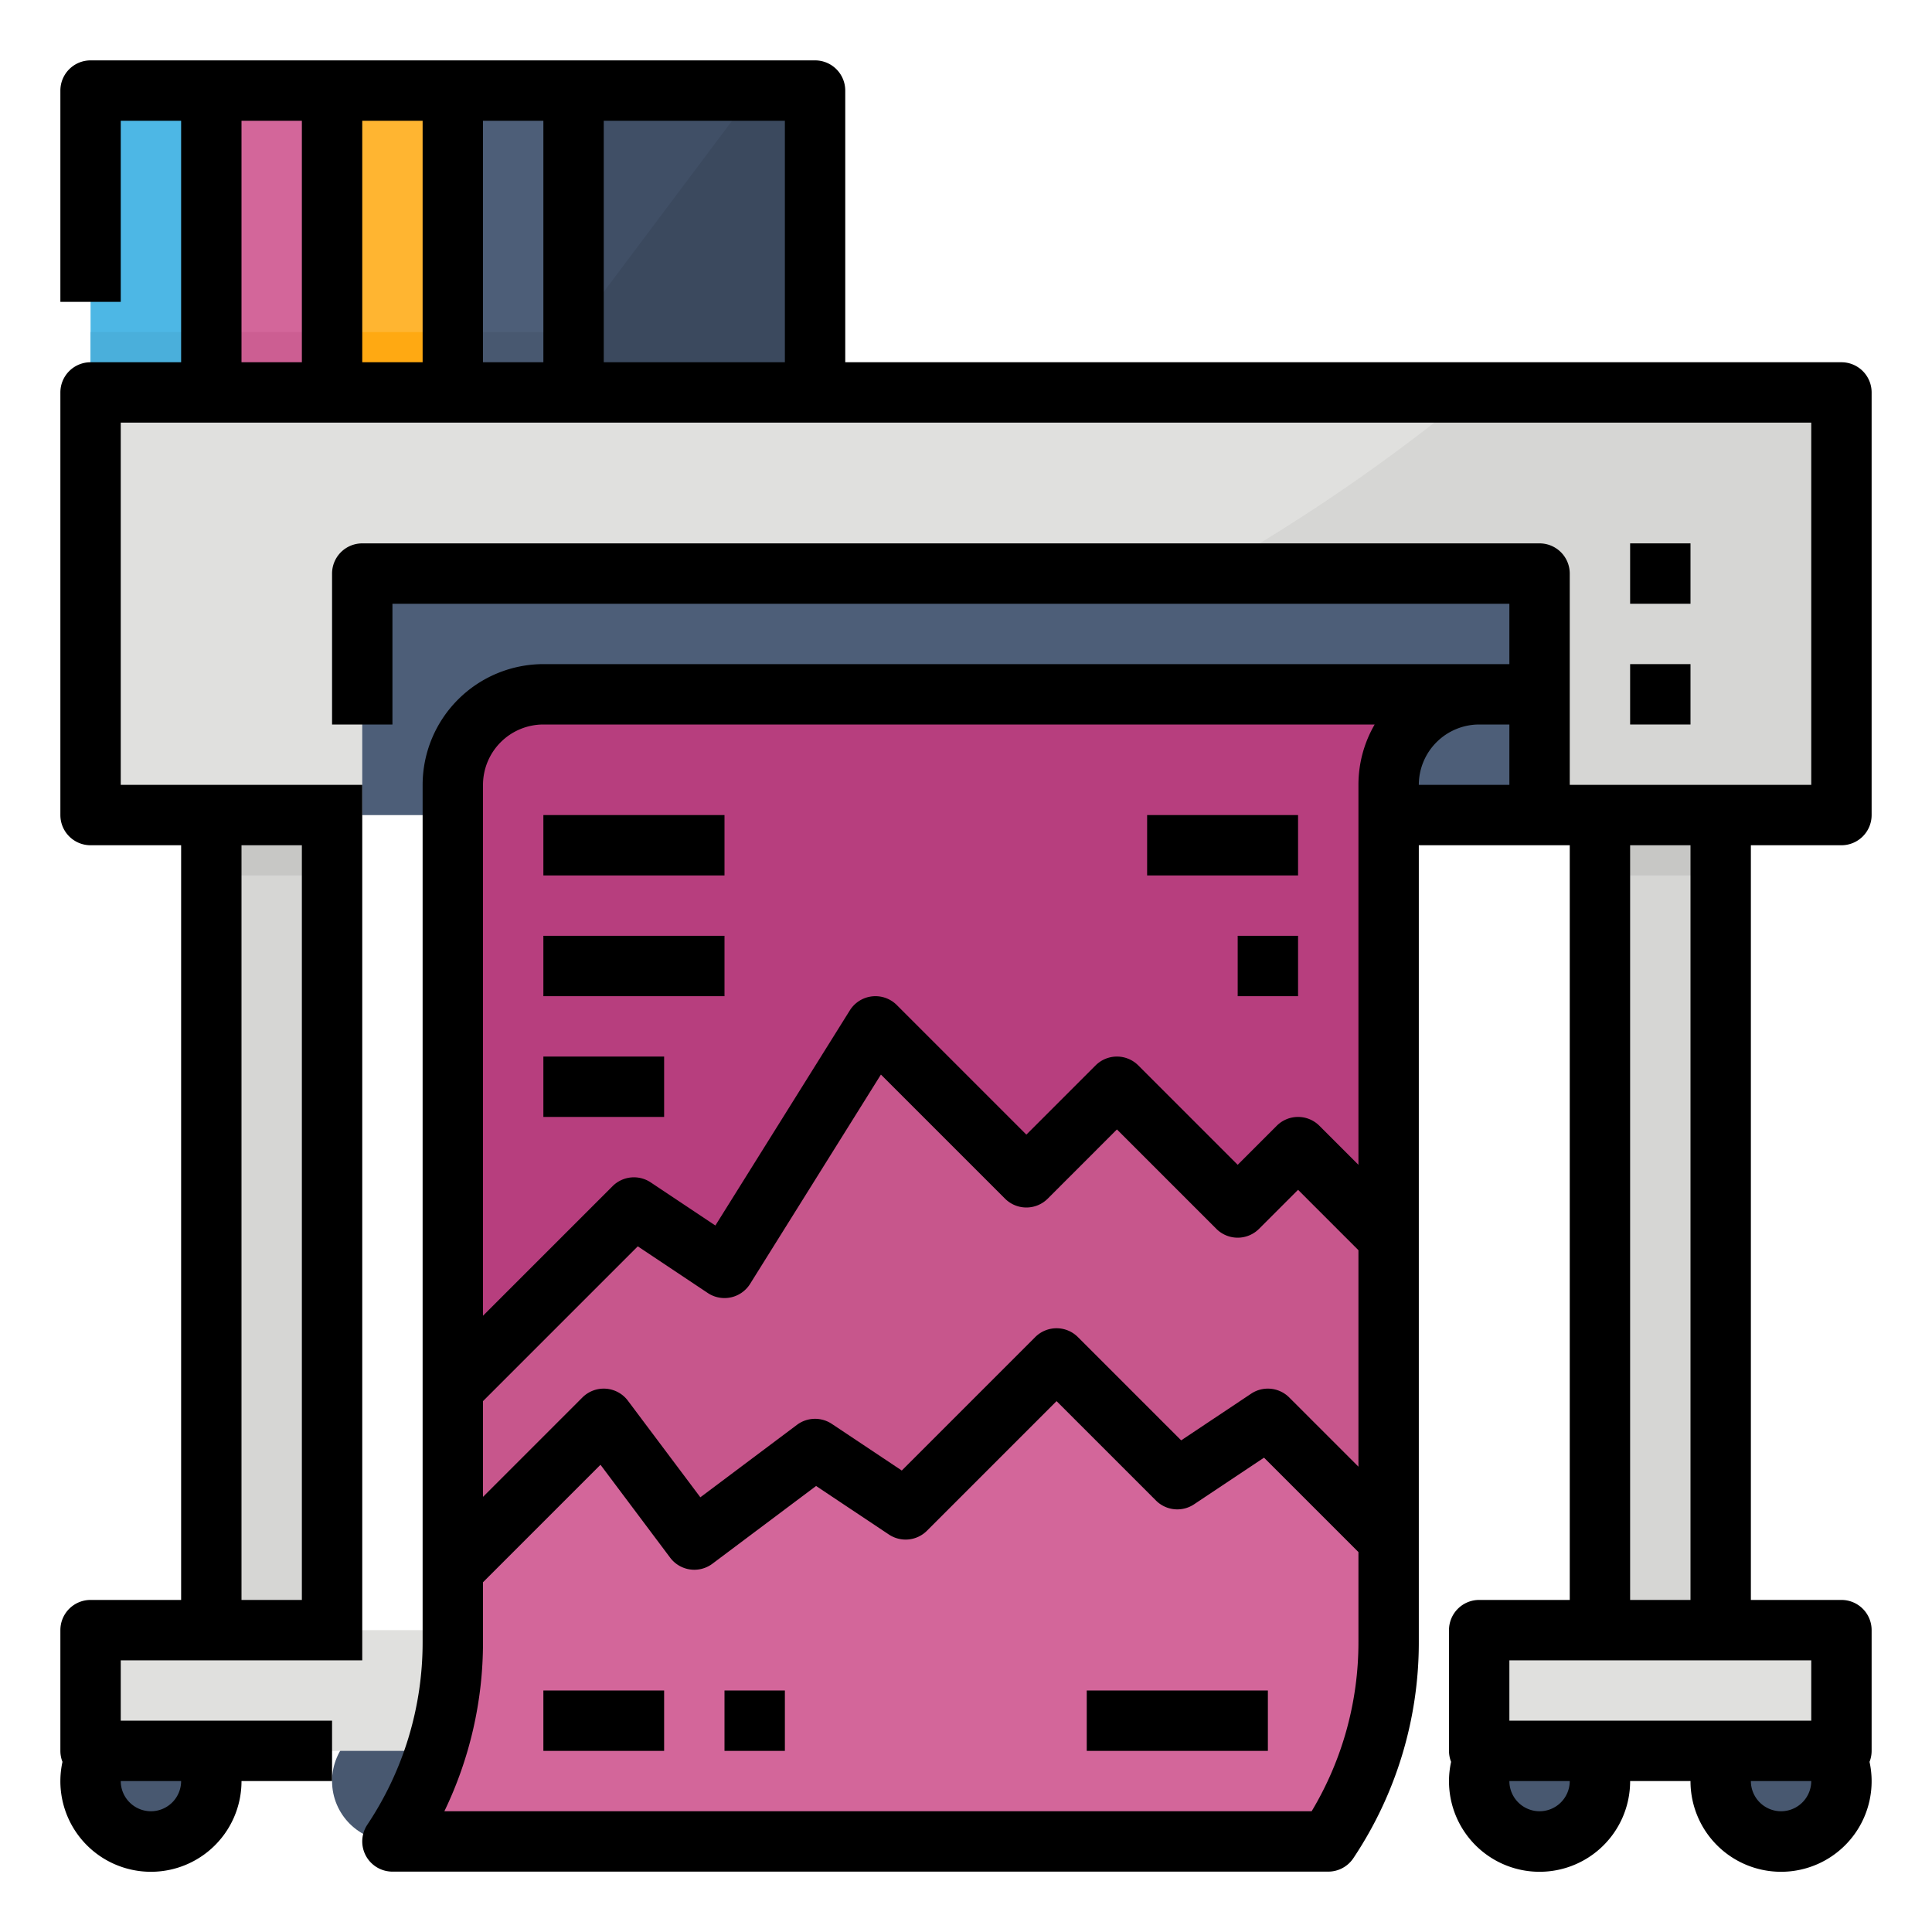 <svg height="512" viewBox="0 0 512 512" width="512" xmlns="http://www.w3.org/2000/svg"><g id="Filled_outline" data-name="Filled outline"><g fill="#485870"><circle cx="40" cy="472" r="16"/><circle cx="104" cy="472" r="16"/><circle cx="408" cy="472" r="16"/><circle cx="472" cy="472" r="16"/></g><path d="m24 432h96v32h-96z" fill="#e0e0de"/><path d="m56 216h32v216h-32z" fill="#d6d6d4"/><path d="m24 104h464v112h-464z" fill="#e0e0de"/><path d="m488 104v112h-327.2c85.74-23.05 165.19-58.97 229.25-112z" fill="#d6d6d4"/><path d="m24 24h32v80h-32z" fill="#4db7e5"/><path d="m56 24h32v80h-32z" fill="#d3669a"/><path d="m88 24h32v80h-32z" fill="#ffb531"/><path d="m120 24h32v80h-32z" fill="#4d5e78"/><path d="m24 104v-16h32v16" fill="#4aafdb"/><path d="m56 104v-16h32v16" fill="#cc5e92"/><path d="m88 104v-16h32v16" fill="#ffa912"/><path d="m120 88h32v16h-32z" fill="#485870"/><path d="m152 24h64v80h-64z" fill="#404f66"/><path d="m216 104h-64v-16l48-64h16z" fill="#3b495e"/><path d="m96 152h312v64h-312z" fill="#4d5e78"/><path d="m392 432h96v32h-96z" fill="#e0e0de"/><path d="m424 216h32v216h-32z" fill="#d6d6d4"/><path d="m56 216h32v16h-32z" fill="#c7c7c5"/><path d="m424 216h32v16h-32z" fill="#c7c7c5"/><path d="m392 184a24.006 24.006 0 0 0 -24 24v227.16a95.3 95.3 0 0 1 -16 52.84h-248a95.331 95.331 0 0 0 16-52.84v-227.16a24.006 24.006 0 0 1 24-24z" fill="#b73e7e"/><path d="m368 328v107.16a95.3 95.3 0 0 1 -16 52.84h-248a95.331 95.331 0 0 0 16-52.84v-67.16l48-48 24 16 40-64 40 40 24-24 32 32 16-16z" fill="#c7568c"/><path d="m368 408v27.16a95.3 95.3 0 0 1 -16 52.84h-248a95.331 95.331 0 0 0 16-52.84v-19.16l40-40 24 32 32-24 24 16 40-40 32 32 24-16z" fill="#d3669a"/><path d="m488 224a8 8 0 0 0 8-8v-112a8 8 0 0 0 -8-8h-264v-72a8 8 0 0 0 -8-8h-192a8 8 0 0 0 -8 8v56h16v-48h16v64h-24a8 8 0 0 0 -8 8v112a8 8 0 0 0 8 8h24v200h-24a8 8 0 0 0 -8 8v32a7.955 7.955 0 0 0 .555 2.911 24 24 0 1 0 47.445 5.089h24v-16h-56v-16h64v-232h-64v-96h448v96h-64v-56a8 8 0 0 0 -8-8h-312a8 8 0 0 0 -8 8v40h16v-32h296v16h-256a32.036 32.036 0 0 0 -32 32v227.155a86.994 86.994 0 0 1 -14.656 48.407 8 8 0 0 0 6.656 12.438h248a8 8 0 0 0 6.656-3.562 102.942 102.942 0 0 0 17.344-57.283v-211.155h40v200h-24a8 8 0 0 0 -8 8v32a7.955 7.955 0 0 0 .555 2.911 24 24 0 1 0 47.445 5.089h16a24 24 0 1 0 47.445-5.089 7.955 7.955 0 0 0 .555-2.911v-32a8 8 0 0 0 -8-8h-24v-200zm-448 256a8.009 8.009 0 0 1 -8-8h16a8.009 8.009 0 0 1 -8 8zm40-256v200h-16v-200zm-16-192h16v64h-16zm32 0h16v64h-16zm32 0h16v64h-16zm32 64v-64h48v64zm-16 96h220.3a31.8 31.8 0 0 0 -4.3 16v100.686l-10.343-10.343a8 8 0 0 0 -11.314 0l-10.343 10.344-26.343-26.344a8 8 0 0 0 -11.314 0l-18.343 18.344-34.343-34.344a8 8 0 0 0 -12.441 1.417l-35.633 57.013-17.145-11.429a8 8 0 0 0 -10.095 1l-34.343 34.342v-140.686a16.019 16.019 0 0 1 16-16zm-16 179.314 41.02-41.02 18.542 12.362a8 8 0 0 0 11.222-2.416l34.67-55.472 32.889 32.889a8 8 0 0 0 11.314 0l18.343-18.344 26.343 26.344a8 8 0 0 0 11.314 0l10.343-10.344 16 16v57.372l-18.343-18.343a8 8 0 0 0 -10.095-1l-18.542 12.364-27.363-27.363a8 8 0 0 0 -11.314 0l-35.363 35.363-18.542-12.362a8 8 0 0 0 -9.238.256l-25.6 19.2-19.2-25.6a8 8 0 0 0 -12.057-.857l-26.343 26.343zm219.6 108.686h-229.837a102.928 102.928 0 0 0 10.237-44.845v-15.841l31.135-31.134 18.465 24.62a8 8 0 0 0 11.2 1.6l27.471-20.6 19.291 12.86a8 8 0 0 0 10.095-1l34.343-34.347 26.343 26.344a8 8 0 0 0 10.095 1l18.542-12.362 25.02 25.019v23.841a86.96 86.96 0 0 1 -12.4 44.845zm28.4-272a16.019 16.019 0 0 1 16-16h8v16zm32 272a8.009 8.009 0 0 1 -8-8h16a8.009 8.009 0 0 1 -8 8zm64 0a8.009 8.009 0 0 1 -8-8h16a8.009 8.009 0 0 1 -8 8zm8-24h-80v-16h80zm-32-32h-16v-200h16z"/><path d="m432 176h16v16h-16z"/><path d="m432 144h16v16h-16z"/><path d="m144 448h32v16h-32z"/><path d="m192 448h16v16h-16z"/><path d="m288 448h48v16h-48z"/><path d="m144 216h48v16h-48z"/><path d="m144 248h48v16h-48z"/><path d="m144 280h32v16h-32z"/><path d="m304 216h40v16h-40z"/><path d="m328 248h16v16h-16z"/></g></svg>